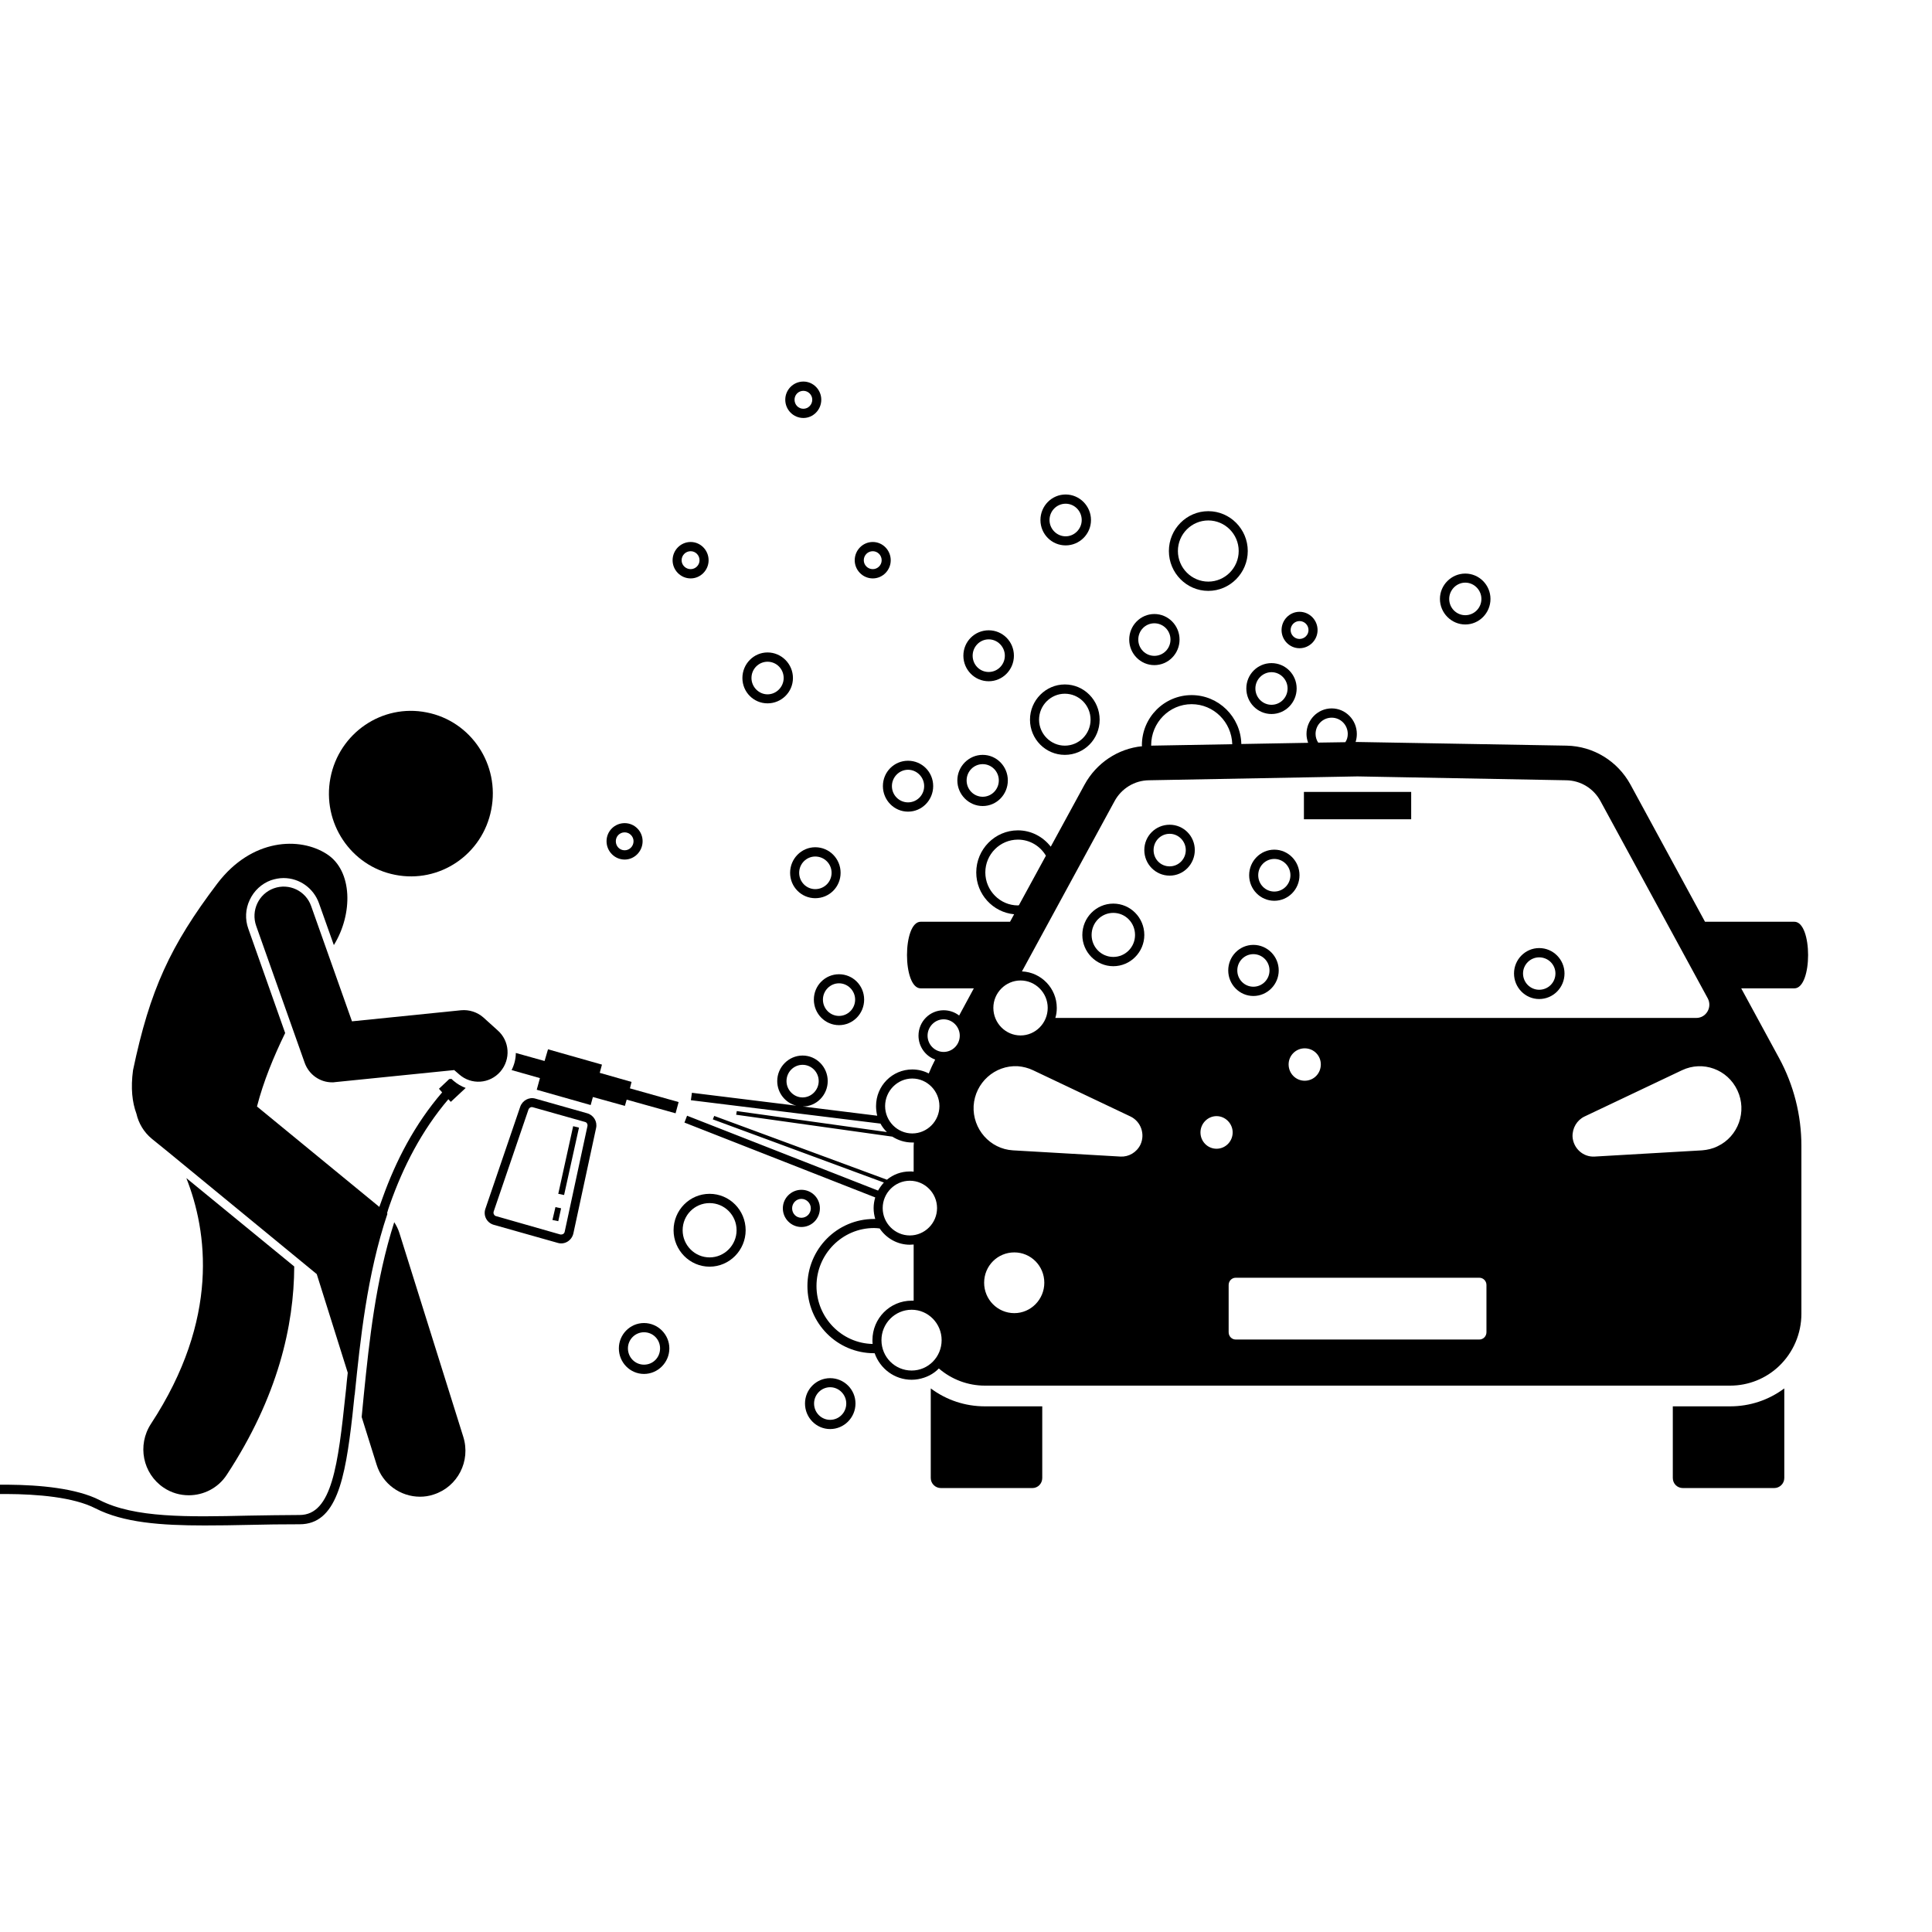 <svg xmlns="http://www.w3.org/2000/svg" xmlns:xlink="http://www.w3.org/1999/xlink" width="50" zoomAndPan="magnify" viewBox="0 0 37.5 37.5" height="50" preserveAspectRatio="xMidYMid meet" version="1.0"><defs><clipPath id="93fded179c"><path d="M 15 7.406 L 16 7.406 L 16 9 L 15 9 Z M 15 7.406 " clip-rule="nonzero"/></clipPath><clipPath id="2aa2287435"><path d="M 13 13 L 35.223 13 L 35.223 27 L 13 27 Z M 13 13 " clip-rule="nonzero"/></clipPath><clipPath id="2dfdec5ce2"><path d="M 2 22 L 6 22 L 6 29.609 L 2 29.609 Z M 2 22 " clip-rule="nonzero"/></clipPath><clipPath id="600853589d"><path d="M 7 23 L 10 23 L 10 29.609 L 7 29.609 Z M 7 23 " clip-rule="nonzero"/></clipPath><clipPath id="a230c91fd4"><path d="M 0 16 L 10 16 L 10 29.609 L 0 29.609 Z M 0 16 " clip-rule="nonzero"/></clipPath></defs><g clip-path="url(#93fded179c)"><path fill="#000000" d="M 15.594 8.113 C 15.785 8.113 15.941 7.953 15.941 7.758 C 15.941 7.566 15.785 7.406 15.594 7.406 C 15.398 7.406 15.242 7.566 15.242 7.758 C 15.242 7.953 15.398 8.113 15.594 8.113 Z M 15.594 7.586 C 15.688 7.586 15.766 7.664 15.766 7.758 C 15.766 7.855 15.688 7.934 15.594 7.934 C 15.496 7.934 15.422 7.855 15.422 7.758 C 15.422 7.664 15.496 7.586 15.594 7.586 Z M 15.594 7.586 " fill-opacity="1" fill-rule="nonzero"/></g><path fill="#000000" d="M 23.453 11.469 C 23.875 11.469 24.219 11.121 24.219 10.695 C 24.219 10.27 23.875 9.922 23.453 9.922 C 23.031 9.922 22.688 10.27 22.688 10.695 C 22.688 11.121 23.031 11.469 23.453 11.469 Z M 23.453 10.102 C 23.777 10.102 24.043 10.367 24.043 10.695 C 24.043 11.023 23.777 11.289 23.453 11.289 C 23.129 11.289 22.863 11.023 22.863 10.695 C 22.863 10.367 23.129 10.102 23.453 10.102 Z M 23.453 10.102 " fill-opacity="1" fill-rule="nonzero"/><g clip-path="url(#2aa2287435)"><path fill="#000000" d="M 18.949 16.934 C 18.949 17.359 19.273 17.707 19.684 17.746 L 19.605 17.891 L 17.871 17.891 C 17.516 17.891 17.516 19.184 17.871 19.184 L 18.902 19.184 L 18.617 19.711 C 18.535 19.648 18.43 19.609 18.316 19.609 C 18.047 19.609 17.828 19.828 17.828 20.102 C 17.828 20.316 17.965 20.5 18.152 20.566 C 18.105 20.656 18.066 20.742 18.027 20.836 C 17.93 20.785 17.82 20.758 17.707 20.758 C 17.32 20.758 17.004 21.074 17.004 21.469 C 17.004 21.531 17.012 21.598 17.027 21.656 L 15.582 21.477 C 15.848 21.477 16.066 21.254 16.066 20.984 C 16.066 20.711 15.848 20.488 15.578 20.488 C 15.309 20.488 15.086 20.711 15.086 20.984 C 15.086 21.215 15.246 21.41 15.457 21.461 L 13.43 21.211 L 13.41 21.355 L 17.09 21.809 C 17.121 21.867 17.164 21.926 17.215 21.973 L 14.301 21.566 L 14.289 21.637 L 17.32 22.062 C 17.434 22.133 17.562 22.176 17.707 22.176 C 17.719 22.176 17.727 22.176 17.738 22.176 C 17.738 22.199 17.734 22.219 17.734 22.242 L 17.734 22.742 C 17.711 22.738 17.688 22.738 17.66 22.738 C 17.492 22.738 17.336 22.797 17.215 22.898 L 13.863 21.66 L 13.836 21.727 L 17.156 22.953 C 17.113 23 17.074 23.055 17.043 23.109 L 13.336 21.656 L 13.285 21.789 L 16.988 23.242 C 16.969 23.309 16.957 23.375 16.957 23.449 C 16.957 23.523 16.969 23.594 16.988 23.66 C 16.98 23.66 16.973 23.66 16.965 23.66 C 16.25 23.66 15.672 24.242 15.672 24.961 C 15.672 25.684 16.25 26.266 16.965 26.266 C 16.969 26.266 16.973 26.266 16.977 26.266 C 17.082 26.566 17.363 26.781 17.695 26.781 C 17.738 26.781 17.781 26.777 17.82 26.77 C 17.977 26.742 18.117 26.672 18.223 26.562 C 18.473 26.777 18.789 26.895 19.117 26.895 L 33.582 26.895 C 33.938 26.895 34.277 26.758 34.531 26.516 C 34.809 26.25 34.965 25.883 34.965 25.5 L 34.965 22.242 C 34.965 21.645 34.816 21.059 34.531 20.535 L 33.797 19.184 L 34.828 19.184 C 35.184 19.184 35.184 17.891 34.828 17.891 L 33.094 17.891 L 31.648 15.23 C 31.398 14.773 30.93 14.484 30.41 14.473 L 26.348 14.402 L 26.312 14.402 C 26.328 14.352 26.336 14.301 26.336 14.246 C 26.336 13.973 26.117 13.75 25.848 13.75 C 25.578 13.75 25.359 13.973 25.359 14.246 C 25.359 14.305 25.371 14.363 25.391 14.418 L 24.094 14.441 C 24.082 13.914 23.652 13.492 23.129 13.492 C 22.598 13.492 22.164 13.926 22.164 14.465 C 22.164 14.469 22.168 14.477 22.168 14.484 C 21.699 14.531 21.281 14.809 21.051 15.23 L 20.395 16.434 C 20.246 16.242 20.016 16.117 19.758 16.117 C 19.312 16.117 18.949 16.484 18.949 16.934 Z M 15.578 20.668 C 15.75 20.668 15.891 20.809 15.891 20.984 C 15.891 21.156 15.75 21.301 15.578 21.301 C 15.406 21.301 15.266 21.156 15.266 20.984 C 15.266 20.809 15.406 20.668 15.578 20.668 Z M 20.301 16.609 L 19.777 17.57 C 19.773 17.57 19.766 17.574 19.758 17.574 C 19.41 17.574 19.125 17.285 19.125 16.934 C 19.125 16.582 19.41 16.297 19.758 16.297 C 19.988 16.297 20.191 16.422 20.301 16.609 Z M 19.809 20.098 C 19.52 20.098 19.281 19.859 19.281 19.562 C 19.281 19.27 19.52 19.031 19.809 19.031 C 20.098 19.031 20.336 19.27 20.336 19.562 C 20.336 19.859 20.098 20.098 19.809 20.098 Z M 18.898 21.465 C 18.926 21.016 19.309 20.672 19.754 20.695 C 19.859 20.703 19.961 20.73 20.051 20.773 L 21.945 21.672 C 22.145 21.77 22.23 22.012 22.137 22.215 C 22.062 22.371 21.906 22.457 21.75 22.449 L 19.66 22.328 C 19.215 22.301 18.875 21.914 18.898 21.465 Z M 23.301 21.98 C 23.301 21.809 23.441 21.664 23.613 21.664 C 23.785 21.664 23.926 21.809 23.926 21.98 C 23.926 22.156 23.785 22.297 23.613 22.297 C 23.441 22.297 23.301 22.156 23.301 21.98 Z M 17.695 26.602 C 17.371 26.602 17.109 26.34 17.109 26.012 C 17.109 25.688 17.371 25.422 17.695 25.422 C 18.016 25.422 18.277 25.688 18.277 26.012 C 18.277 26.34 18.016 26.602 17.695 26.602 Z M 16.965 23.836 C 17 23.836 17.039 23.84 17.074 23.844 C 17.203 24.035 17.418 24.16 17.66 24.16 C 17.688 24.16 17.711 24.156 17.734 24.156 L 17.734 25.246 C 17.723 25.246 17.707 25.246 17.695 25.246 C 17.273 25.246 16.934 25.59 16.934 26.012 C 16.934 26.039 16.934 26.062 16.938 26.086 C 16.336 26.074 15.848 25.574 15.848 24.961 C 15.848 24.344 16.348 23.836 16.965 23.836 Z M 17.133 23.449 C 17.133 23.156 17.371 22.918 17.66 22.918 C 17.949 22.918 18.188 23.156 18.188 23.449 C 18.188 23.742 17.949 23.98 17.66 23.98 C 17.371 23.98 17.133 23.742 17.133 23.449 Z M 17.18 21.469 C 17.18 21.176 17.418 20.934 17.707 20.934 C 17.996 20.934 18.234 21.176 18.234 21.469 C 18.234 21.762 17.996 22 17.707 22 C 17.418 22 17.18 21.762 17.18 21.469 Z M 18.629 20.102 C 18.629 20.277 18.488 20.418 18.316 20.418 C 18.145 20.418 18.004 20.277 18.004 20.102 C 18.004 19.93 18.145 19.785 18.316 19.785 C 18.488 19.785 18.629 19.93 18.629 20.102 Z M 20.27 24.898 C 20.27 25.223 20.008 25.488 19.688 25.488 C 19.363 25.488 19.102 25.223 19.102 24.898 C 19.102 24.57 19.363 24.309 19.688 24.309 C 20.008 24.309 20.27 24.57 20.27 24.898 Z M 28.852 25.859 C 28.852 25.938 28.789 26 28.715 26 L 23.984 26 C 23.91 26 23.848 25.938 23.848 25.859 L 23.848 24.941 C 23.848 24.863 23.91 24.801 23.984 24.801 L 28.715 24.801 C 28.789 24.801 28.852 24.863 28.852 24.941 Z M 25.012 20.66 C 25.012 20.488 25.152 20.348 25.324 20.348 C 25.5 20.348 25.637 20.488 25.637 20.66 C 25.637 20.836 25.5 20.977 25.324 20.977 C 25.152 20.977 25.012 20.836 25.012 20.66 Z M 33.723 21.164 C 33.914 21.57 33.742 22.059 33.336 22.25 C 33.242 22.297 33.137 22.32 33.039 22.328 L 30.949 22.449 C 30.727 22.461 30.539 22.289 30.523 22.066 C 30.516 21.895 30.609 21.742 30.754 21.672 L 32.648 20.773 C 33.051 20.582 33.531 20.754 33.723 21.164 Z M 25.535 14.246 C 25.535 14.07 25.676 13.93 25.848 13.93 C 26.02 13.93 26.16 14.07 26.16 14.246 C 26.16 14.305 26.145 14.359 26.113 14.406 L 25.586 14.414 C 25.555 14.367 25.535 14.309 25.535 14.246 Z M 22.344 14.473 C 22.344 14.469 22.344 14.469 22.344 14.465 C 22.344 14.027 22.695 13.668 23.129 13.668 C 23.559 13.668 23.906 14.016 23.918 14.445 Z M 21.633 15.551 C 21.766 15.305 22.02 15.148 22.301 15.145 L 26.348 15.07 L 30.398 15.145 C 30.68 15.148 30.934 15.305 31.066 15.551 L 33.148 19.379 C 33.238 19.551 33.117 19.758 32.926 19.758 L 20.484 19.758 C 20.504 19.695 20.512 19.633 20.512 19.562 C 20.512 19.184 20.211 18.871 19.836 18.855 Z M 21.633 15.551 " fill-opacity="1" fill-rule="nonzero"/></g><path fill="#000000" d="M 15.914 23.453 C 15.914 23.254 15.754 23.094 15.555 23.094 C 15.359 23.094 15.195 23.254 15.195 23.453 C 15.195 23.656 15.359 23.816 15.555 23.816 C 15.754 23.816 15.914 23.656 15.914 23.453 Z M 15.555 23.637 C 15.453 23.637 15.375 23.555 15.375 23.453 C 15.375 23.355 15.453 23.27 15.555 23.27 C 15.656 23.27 15.738 23.355 15.738 23.453 C 15.738 23.555 15.656 23.637 15.555 23.637 Z M 15.555 23.637 " fill-opacity="1" fill-rule="nonzero"/><path fill="#000000" d="M 13.074 23.879 C 13.074 24.266 13.387 24.586 13.773 24.586 C 14.16 24.586 14.473 24.266 14.473 23.879 C 14.473 23.488 14.16 23.172 13.773 23.172 C 13.387 23.172 13.074 23.488 13.074 23.879 Z M 13.25 23.879 C 13.25 23.586 13.484 23.352 13.773 23.352 C 14.062 23.352 14.297 23.586 14.297 23.879 C 14.297 24.168 14.062 24.406 13.773 24.406 C 13.484 24.406 13.25 24.168 13.25 23.879 Z M 13.25 23.879 " fill-opacity="1" fill-rule="nonzero"/><path fill="#000000" d="M 20.668 14.652 C 21.043 14.652 21.344 14.348 21.344 13.969 C 21.344 13.594 21.043 13.285 20.668 13.285 C 20.297 13.285 19.992 13.594 19.992 13.969 C 19.992 14.348 20.297 14.652 20.668 14.652 Z M 20.668 13.465 C 20.945 13.465 21.168 13.691 21.168 13.969 C 21.168 14.246 20.945 14.473 20.668 14.473 C 20.395 14.473 20.168 14.246 20.168 13.969 C 20.168 13.691 20.395 13.465 20.668 13.465 Z M 20.668 13.465 " fill-opacity="1" fill-rule="nonzero"/><path fill="#000000" d="M 19.117 27.297 C 18.734 27.297 18.371 27.176 18.066 26.949 L 18.066 28.688 C 18.066 28.797 18.156 28.883 18.262 28.883 L 20.039 28.883 C 20.145 28.883 20.23 28.797 20.23 28.688 L 20.23 27.297 Z M 19.117 27.297 " fill-opacity="1" fill-rule="nonzero"/><path fill="#000000" d="M 33.582 27.297 L 32.469 27.297 L 32.469 28.688 C 32.469 28.797 32.555 28.883 32.664 28.883 L 34.438 28.883 C 34.543 28.883 34.633 28.797 34.633 28.688 L 34.633 26.949 C 34.328 27.176 33.965 27.297 33.582 27.297 Z M 33.582 27.297 " fill-opacity="1" fill-rule="nonzero"/><path fill="#000000" d="M 25.309 15.371 L 27.391 15.371 L 27.391 15.902 L 25.309 15.902 Z M 25.309 15.371 " fill-opacity="1" fill-rule="nonzero"/><path fill="#000000" d="M 10.391 21.324 C 10.27 21.289 10.141 21.359 10.098 21.48 L 9.422 23.461 C 9.375 23.594 9.449 23.734 9.582 23.773 L 10.828 24.125 C 10.961 24.164 11.098 24.078 11.129 23.941 L 11.57 21.895 C 11.598 21.77 11.523 21.645 11.398 21.609 Z M 11.402 21.859 L 10.961 23.906 C 10.957 23.934 10.938 23.945 10.93 23.953 C 10.918 23.957 10.898 23.965 10.875 23.961 L 9.629 23.605 C 9.605 23.602 9.594 23.582 9.586 23.57 C 9.582 23.562 9.574 23.543 9.582 23.516 L 10.258 21.535 C 10.273 21.5 10.309 21.48 10.344 21.492 L 11.355 21.777 C 11.391 21.785 11.41 21.824 11.402 21.859 Z M 11.402 21.859 " fill-opacity="1" fill-rule="nonzero"/><path fill="#000000" d="M 9.93 20.77 L 10.48 20.926 L 10.418 21.152 L 11.465 21.449 L 11.508 21.293 L 12.129 21.465 L 12.164 21.344 L 13.113 21.609 L 13.172 21.391 L 12.227 21.125 L 12.258 21 L 11.641 20.824 L 11.684 20.664 L 10.637 20.367 L 10.57 20.594 L 10.012 20.438 C 10.012 20.551 9.984 20.664 9.93 20.77 Z M 9.93 20.77 " fill-opacity="1" fill-rule="nonzero"/><path fill="#000000" d="M 10.723 23.68 L 10.781 23.43 L 10.891 23.453 L 10.836 23.703 Z M 10.723 23.68 " fill-opacity="1" fill-rule="nonzero"/><path fill="#000000" d="M 10.836 23.172 L 11.125 21.859 L 11.238 21.887 L 10.949 23.195 Z M 10.836 23.172 " fill-opacity="1" fill-rule="nonzero"/><g clip-path="url(#2dfdec5ce2)"><path fill="#000000" d="M 2.93 27.637 C 2.66 28.051 2.77 28.602 3.176 28.875 C 3.328 28.977 3.496 29.023 3.664 29.023 C 3.953 29.023 4.234 28.883 4.402 28.625 C 5.395 27.113 5.707 25.727 5.711 24.582 L 3.617 22.867 C 4.023 23.895 4.27 25.594 2.93 27.637 Z M 2.93 27.637 " fill-opacity="1" fill-rule="nonzero"/></g><g clip-path="url(#600853589d)"><path fill="#000000" d="M 7.062 27.07 C 7.047 27.219 7.035 27.363 7.02 27.504 L 7.309 28.426 C 7.426 28.809 7.777 29.051 8.152 29.051 C 8.238 29.051 8.328 29.039 8.418 29.008 C 8.883 28.859 9.141 28.359 8.992 27.887 L 7.754 23.938 C 7.73 23.859 7.695 23.789 7.652 23.723 C 7.289 24.859 7.168 26.027 7.062 27.07 Z M 7.062 27.07 " fill-opacity="1" fill-rule="nonzero"/></g><path fill="#000000" d="M 7.668 16.98 C 8.531 17.152 9.367 16.586 9.535 15.715 C 9.707 14.844 9.145 13.996 8.281 13.828 C 7.418 13.656 6.582 14.227 6.414 15.098 C 6.246 15.969 6.809 16.812 7.668 16.98 Z M 7.668 16.98 " fill-opacity="1" fill-rule="nonzero"/><path fill="#000000" d="M 6.039 17.586 C 5.934 17.289 5.609 17.137 5.316 17.242 C 5.02 17.348 4.867 17.676 4.973 17.973 L 5.914 20.629 C 5.996 20.859 6.211 21.008 6.445 21.008 C 6.465 21.008 6.484 21.008 6.504 21.004 L 8.816 20.77 L 8.914 20.855 C 9.148 21.062 9.504 21.039 9.711 20.801 C 9.918 20.562 9.895 20.203 9.656 19.996 L 9.379 19.746 C 9.262 19.645 9.105 19.594 8.949 19.609 L 6.832 19.824 Z M 6.039 17.586 " fill-opacity="1" fill-rule="nonzero"/><g clip-path="url(#a230c91fd4)"><path fill="#000000" d="M 1.852 29.277 C 2.395 29.555 3.121 29.609 3.969 29.609 C 4.242 29.609 4.535 29.605 4.832 29.598 C 5.152 29.59 5.48 29.586 5.816 29.586 C 6.527 29.586 6.699 28.727 6.84 27.477 C 6.855 27.344 6.867 27.211 6.883 27.07 L 6.883 27.078 C 6.887 27.066 6.887 27.059 6.887 27.051 C 6.992 26.023 7.121 24.75 7.52 23.559 C 7.52 23.555 7.516 23.555 7.512 23.551 C 7.527 23.492 7.547 23.438 7.566 23.383 C 7.824 22.648 8.184 21.945 8.703 21.336 L 8.75 21.387 L 9.039 21.117 C 8.953 21.086 8.875 21.039 8.805 20.98 L 8.762 20.941 L 8.719 20.945 L 8.52 21.133 L 8.582 21.203 C 8.051 21.82 7.684 22.527 7.422 23.262 C 7.402 23.316 7.383 23.371 7.363 23.426 L 4.988 21.477 C 5.113 20.992 5.312 20.508 5.535 20.051 L 4.82 18.027 C 4.754 17.844 4.762 17.645 4.848 17.465 C 4.93 17.289 5.078 17.152 5.258 17.086 C 5.34 17.059 5.422 17.043 5.504 17.043 C 5.812 17.043 6.086 17.238 6.191 17.531 L 6.48 18.344 C 6.852 17.742 6.848 16.902 6.344 16.578 C 5.82 16.238 4.887 16.27 4.219 17.148 C 3.305 18.355 2.91 19.211 2.582 20.773 C 2.535 21.121 2.566 21.395 2.648 21.617 C 2.691 21.805 2.793 21.977 2.949 22.105 L 3.277 22.371 L 6.148 24.73 L 6.75 26.645 C 6.738 26.75 6.727 26.848 6.719 26.945 C 6.715 26.984 6.711 27.02 6.707 27.055 C 6.562 28.426 6.445 29.406 5.816 29.406 C 5.48 29.406 5.148 29.414 4.828 29.418 C 3.641 29.445 2.613 29.465 1.934 29.117 C 1.031 28.656 -0.914 28.863 -1 28.871 L -0.98 29.051 C -0.961 29.047 1 28.84 1.852 29.277 Z M 1.852 29.277 " fill-opacity="1" fill-rule="nonzero"/></g><path fill="#000000" d="M 21.609 18.754 C 21.941 18.754 22.211 18.48 22.211 18.148 C 22.211 17.812 21.941 17.539 21.609 17.539 C 21.277 17.539 21.008 17.812 21.008 18.148 C 21.008 18.48 21.277 18.754 21.609 18.754 Z M 21.609 17.719 C 21.844 17.719 22.031 17.91 22.031 18.148 C 22.031 18.383 21.844 18.574 21.609 18.574 C 21.375 18.574 21.188 18.383 21.188 18.148 C 21.188 17.91 21.375 17.719 21.609 17.719 Z M 21.609 17.719 " fill-opacity="1" fill-rule="nonzero"/><path fill="#000000" d="M 16.285 19.898 C 16.555 19.898 16.773 19.676 16.773 19.402 C 16.773 19.129 16.555 18.91 16.285 18.91 C 16.016 18.91 15.797 19.129 15.797 19.402 C 15.797 19.676 16.016 19.898 16.285 19.898 Z M 16.598 19.402 C 16.598 19.578 16.457 19.719 16.285 19.719 C 16.113 19.719 15.973 19.578 15.973 19.402 C 15.973 19.23 16.113 19.086 16.285 19.086 C 16.457 19.086 16.598 19.23 16.598 19.402 Z M 16.598 19.402 " fill-opacity="1" fill-rule="nonzero"/><path fill="#000000" d="M 15.625 27.242 C 15.625 27.516 15.844 27.738 16.113 27.738 C 16.383 27.738 16.605 27.516 16.605 27.242 C 16.605 26.969 16.383 26.75 16.113 26.75 C 15.844 26.75 15.625 26.969 15.625 27.242 Z M 16.113 27.559 C 15.941 27.559 15.801 27.418 15.801 27.242 C 15.801 27.07 15.941 26.926 16.113 26.926 C 16.285 26.926 16.426 27.07 16.426 27.242 C 16.426 27.418 16.285 27.559 16.113 27.559 Z M 16.113 27.559 " fill-opacity="1" fill-rule="nonzero"/><path fill="#000000" d="M 12.012 26.172 C 12.012 26.445 12.23 26.668 12.5 26.668 C 12.77 26.668 12.992 26.445 12.992 26.172 C 12.992 25.902 12.77 25.68 12.5 25.68 C 12.23 25.68 12.012 25.902 12.012 26.172 Z M 12.188 26.172 C 12.188 26 12.328 25.859 12.5 25.859 C 12.676 25.859 12.812 26 12.812 26.172 C 12.812 26.348 12.676 26.488 12.5 26.488 C 12.328 26.488 12.188 26.348 12.188 26.172 Z M 12.188 26.172 " fill-opacity="1" fill-rule="nonzero"/><path fill="#000000" d="M 13.406 11.227 C 13.598 11.227 13.754 11.066 13.754 10.875 C 13.754 10.68 13.598 10.52 13.406 10.52 C 13.211 10.52 13.055 10.68 13.055 10.875 C 13.055 11.066 13.211 11.227 13.406 11.227 Z M 13.406 10.699 C 13.5 10.699 13.578 10.777 13.578 10.875 C 13.578 10.969 13.5 11.047 13.406 11.047 C 13.309 11.047 13.23 10.969 13.23 10.875 C 13.23 10.777 13.309 10.699 13.406 10.699 Z M 13.406 10.699 " fill-opacity="1" fill-rule="nonzero"/><path fill="#000000" d="M 16.941 11.227 C 17.133 11.227 17.289 11.066 17.289 10.875 C 17.289 10.68 17.133 10.52 16.941 10.52 C 16.746 10.52 16.59 10.68 16.59 10.875 C 16.59 11.066 16.746 11.227 16.941 11.227 Z M 16.941 10.699 C 17.035 10.699 17.113 10.777 17.113 10.875 C 17.113 10.969 17.035 11.047 16.941 11.047 C 16.844 11.047 16.766 10.969 16.766 10.875 C 16.766 10.777 16.844 10.699 16.941 10.699 Z M 16.941 10.699 " fill-opacity="1" fill-rule="nonzero"/><path fill="#000000" d="M 25.223 12.582 C 25.418 12.582 25.574 12.422 25.574 12.23 C 25.574 12.035 25.418 11.875 25.223 11.875 C 25.031 11.875 24.875 12.035 24.875 12.23 C 24.875 12.422 25.031 12.582 25.223 12.582 Z M 25.223 12.055 C 25.32 12.055 25.398 12.133 25.398 12.23 C 25.398 12.324 25.32 12.402 25.223 12.402 C 25.129 12.402 25.051 12.324 25.051 12.23 C 25.051 12.133 25.129 12.055 25.223 12.055 Z M 25.223 12.055 " fill-opacity="1" fill-rule="nonzero"/><path fill="#000000" d="M 12.125 16.684 C 12.316 16.684 12.473 16.523 12.473 16.328 C 12.473 16.133 12.316 15.977 12.125 15.977 C 11.93 15.977 11.773 16.133 11.773 16.328 C 11.773 16.523 11.93 16.684 12.125 16.684 Z M 12.125 16.156 C 12.219 16.156 12.297 16.234 12.297 16.328 C 12.297 16.426 12.219 16.504 12.125 16.504 C 12.027 16.504 11.953 16.426 11.953 16.328 C 11.953 16.234 12.027 16.156 12.125 16.156 Z M 12.125 16.156 " fill-opacity="1" fill-rule="nonzero"/><path fill="#000000" d="M 17.137 15.258 C 17.137 15.531 17.355 15.754 17.625 15.754 C 17.895 15.754 18.113 15.531 18.113 15.258 C 18.113 14.984 17.895 14.766 17.625 14.766 C 17.355 14.766 17.137 14.984 17.137 15.258 Z M 17.625 14.941 C 17.797 14.941 17.938 15.086 17.938 15.258 C 17.938 15.434 17.797 15.574 17.625 15.574 C 17.453 15.574 17.312 15.434 17.312 15.258 C 17.312 15.086 17.453 14.941 17.625 14.941 Z M 17.625 14.941 " fill-opacity="1" fill-rule="nonzero"/><path fill="#000000" d="M 20.684 10.586 C 20.953 10.586 21.176 10.367 21.176 10.094 C 21.176 9.82 20.953 9.598 20.684 9.598 C 20.414 9.598 20.195 9.82 20.195 10.094 C 20.195 10.367 20.414 10.586 20.684 10.586 Z M 20.684 9.777 C 20.855 9.777 20.996 9.918 20.996 10.094 C 20.996 10.266 20.855 10.41 20.684 10.41 C 20.512 10.41 20.371 10.266 20.371 10.094 C 20.371 9.918 20.512 9.777 20.684 9.777 Z M 20.684 9.777 " fill-opacity="1" fill-rule="nonzero"/><path fill="#000000" d="M 24.68 13.859 C 24.949 13.859 25.168 13.637 25.168 13.363 C 25.168 13.09 24.949 12.871 24.68 12.871 C 24.41 12.871 24.191 13.09 24.191 13.363 C 24.191 13.637 24.41 13.859 24.68 13.859 Z M 24.68 13.047 C 24.852 13.047 24.992 13.191 24.992 13.363 C 24.992 13.539 24.852 13.68 24.68 13.68 C 24.508 13.68 24.367 13.539 24.367 13.363 C 24.367 13.191 24.508 13.047 24.68 13.047 Z M 24.68 13.047 " fill-opacity="1" fill-rule="nonzero"/><path fill="#000000" d="M 19.074 15.645 C 19.344 15.645 19.562 15.422 19.562 15.148 C 19.562 14.875 19.344 14.652 19.074 14.652 C 18.805 14.652 18.582 14.875 18.582 15.148 C 18.582 15.422 18.805 15.645 19.074 15.645 Z M 19.074 14.832 C 19.246 14.832 19.387 14.973 19.387 15.148 C 19.387 15.324 19.246 15.465 19.074 15.465 C 18.902 15.465 18.762 15.324 18.762 15.148 C 18.762 14.973 18.902 14.832 19.074 14.832 Z M 19.074 14.832 " fill-opacity="1" fill-rule="nonzero"/><path fill="#000000" d="M 15.336 16.941 C 15.336 17.215 15.555 17.434 15.824 17.434 C 16.098 17.434 16.316 17.215 16.316 16.941 C 16.316 16.668 16.098 16.445 15.824 16.445 C 15.555 16.445 15.336 16.668 15.336 16.941 Z M 15.824 17.258 C 15.652 17.258 15.512 17.117 15.512 16.941 C 15.512 16.766 15.652 16.625 15.824 16.625 C 16 16.625 16.141 16.766 16.141 16.941 C 16.141 17.117 16 17.258 15.824 17.258 Z M 15.824 17.258 " fill-opacity="1" fill-rule="nonzero"/><path fill="#000000" d="M 19.191 13.223 C 19.461 13.223 19.68 13 19.68 12.727 C 19.68 12.453 19.461 12.234 19.191 12.234 C 18.918 12.234 18.699 12.453 18.699 12.727 C 18.699 13 18.918 13.223 19.191 13.223 Z M 19.191 12.41 C 19.363 12.41 19.504 12.555 19.504 12.727 C 19.504 12.902 19.363 13.043 19.191 13.043 C 19.016 13.043 18.879 12.902 18.879 12.727 C 18.879 12.555 19.016 12.41 19.191 12.41 Z M 19.191 12.41 " fill-opacity="1" fill-rule="nonzero"/><path fill="#000000" d="M 14.898 13.652 C 15.168 13.652 15.391 13.434 15.391 13.16 C 15.391 12.887 15.168 12.664 14.898 12.664 C 14.629 12.664 14.41 12.887 14.41 13.16 C 14.41 13.434 14.629 13.652 14.898 13.652 Z M 14.898 12.844 C 15.07 12.844 15.211 12.984 15.211 13.16 C 15.211 13.332 15.07 13.477 14.898 13.477 C 14.727 13.477 14.586 13.332 14.586 13.16 C 14.586 12.984 14.727 12.844 14.898 12.844 Z M 14.898 12.844 " fill-opacity="1" fill-rule="nonzero"/><path fill="#000000" d="M 28.441 12.121 C 28.711 12.121 28.93 11.898 28.93 11.625 C 28.93 11.355 28.711 11.133 28.441 11.133 C 28.172 11.133 27.949 11.355 27.949 11.625 C 27.949 11.898 28.172 12.121 28.441 12.121 Z M 28.441 11.309 C 28.613 11.309 28.754 11.453 28.754 11.625 C 28.754 11.801 28.613 11.941 28.441 11.941 C 28.27 11.941 28.129 11.801 28.129 11.625 C 28.129 11.453 28.27 11.309 28.441 11.309 Z M 28.441 11.309 " fill-opacity="1" fill-rule="nonzero"/><path fill="#000000" d="M 22.406 12.91 C 22.676 12.91 22.895 12.688 22.895 12.414 C 22.895 12.141 22.676 11.918 22.406 11.918 C 22.137 11.918 21.918 12.141 21.918 12.414 C 21.918 12.688 22.137 12.91 22.406 12.91 Z M 22.719 12.414 C 22.719 12.59 22.578 12.73 22.406 12.73 C 22.234 12.73 22.094 12.59 22.094 12.414 C 22.094 12.238 22.234 12.098 22.406 12.098 C 22.578 12.098 22.719 12.238 22.719 12.414 Z M 22.719 12.414 " fill-opacity="1" fill-rule="nonzero"/><path fill="#000000" d="M 24.328 19.332 C 24.598 19.332 24.82 19.109 24.82 18.836 C 24.82 18.562 24.598 18.34 24.328 18.34 C 24.059 18.34 23.84 18.562 23.84 18.836 C 23.84 19.109 24.059 19.332 24.328 19.332 Z M 24.328 18.52 C 24.5 18.52 24.641 18.66 24.641 18.836 C 24.641 19.012 24.5 19.152 24.328 19.152 C 24.156 19.152 24.016 19.012 24.016 18.836 C 24.016 18.66 24.156 18.52 24.328 18.52 Z M 24.328 18.52 " fill-opacity="1" fill-rule="nonzero"/><path fill="#000000" d="M 24.734 17.484 C 25.004 17.484 25.223 17.262 25.223 16.988 C 25.223 16.715 25.004 16.492 24.734 16.492 C 24.465 16.492 24.246 16.715 24.246 16.988 C 24.246 17.262 24.465 17.484 24.734 17.484 Z M 24.734 16.672 C 24.906 16.672 25.047 16.812 25.047 16.988 C 25.047 17.164 24.906 17.305 24.734 17.305 C 24.562 17.305 24.422 17.164 24.422 16.988 C 24.422 16.812 24.562 16.672 24.734 16.672 Z M 24.734 16.672 " fill-opacity="1" fill-rule="nonzero"/><path fill="#000000" d="M 22.703 16.996 C 22.973 16.996 23.191 16.773 23.191 16.5 C 23.191 16.227 22.973 16.008 22.703 16.008 C 22.43 16.008 22.211 16.227 22.211 16.5 C 22.211 16.773 22.43 16.996 22.703 16.996 Z M 22.703 16.184 C 22.875 16.184 23.016 16.328 23.016 16.5 C 23.016 16.676 22.875 16.816 22.703 16.816 C 22.527 16.816 22.391 16.676 22.391 16.5 C 22.391 16.328 22.527 16.184 22.703 16.184 Z M 22.703 16.184 " fill-opacity="1" fill-rule="nonzero"/><path fill="#000000" d="M 29.875 19.391 C 30.148 19.391 30.367 19.168 30.367 18.895 C 30.367 18.625 30.148 18.402 29.875 18.402 C 29.605 18.402 29.387 18.625 29.387 18.895 C 29.387 19.168 29.605 19.391 29.875 19.391 Z M 29.875 18.582 C 30.051 18.582 30.191 18.723 30.191 18.895 C 30.191 19.07 30.051 19.211 29.875 19.211 C 29.703 19.211 29.562 19.07 29.562 18.895 C 29.562 18.723 29.703 18.582 29.875 18.582 Z M 29.875 18.582 " fill-opacity="1" fill-rule="nonzero"/></svg>